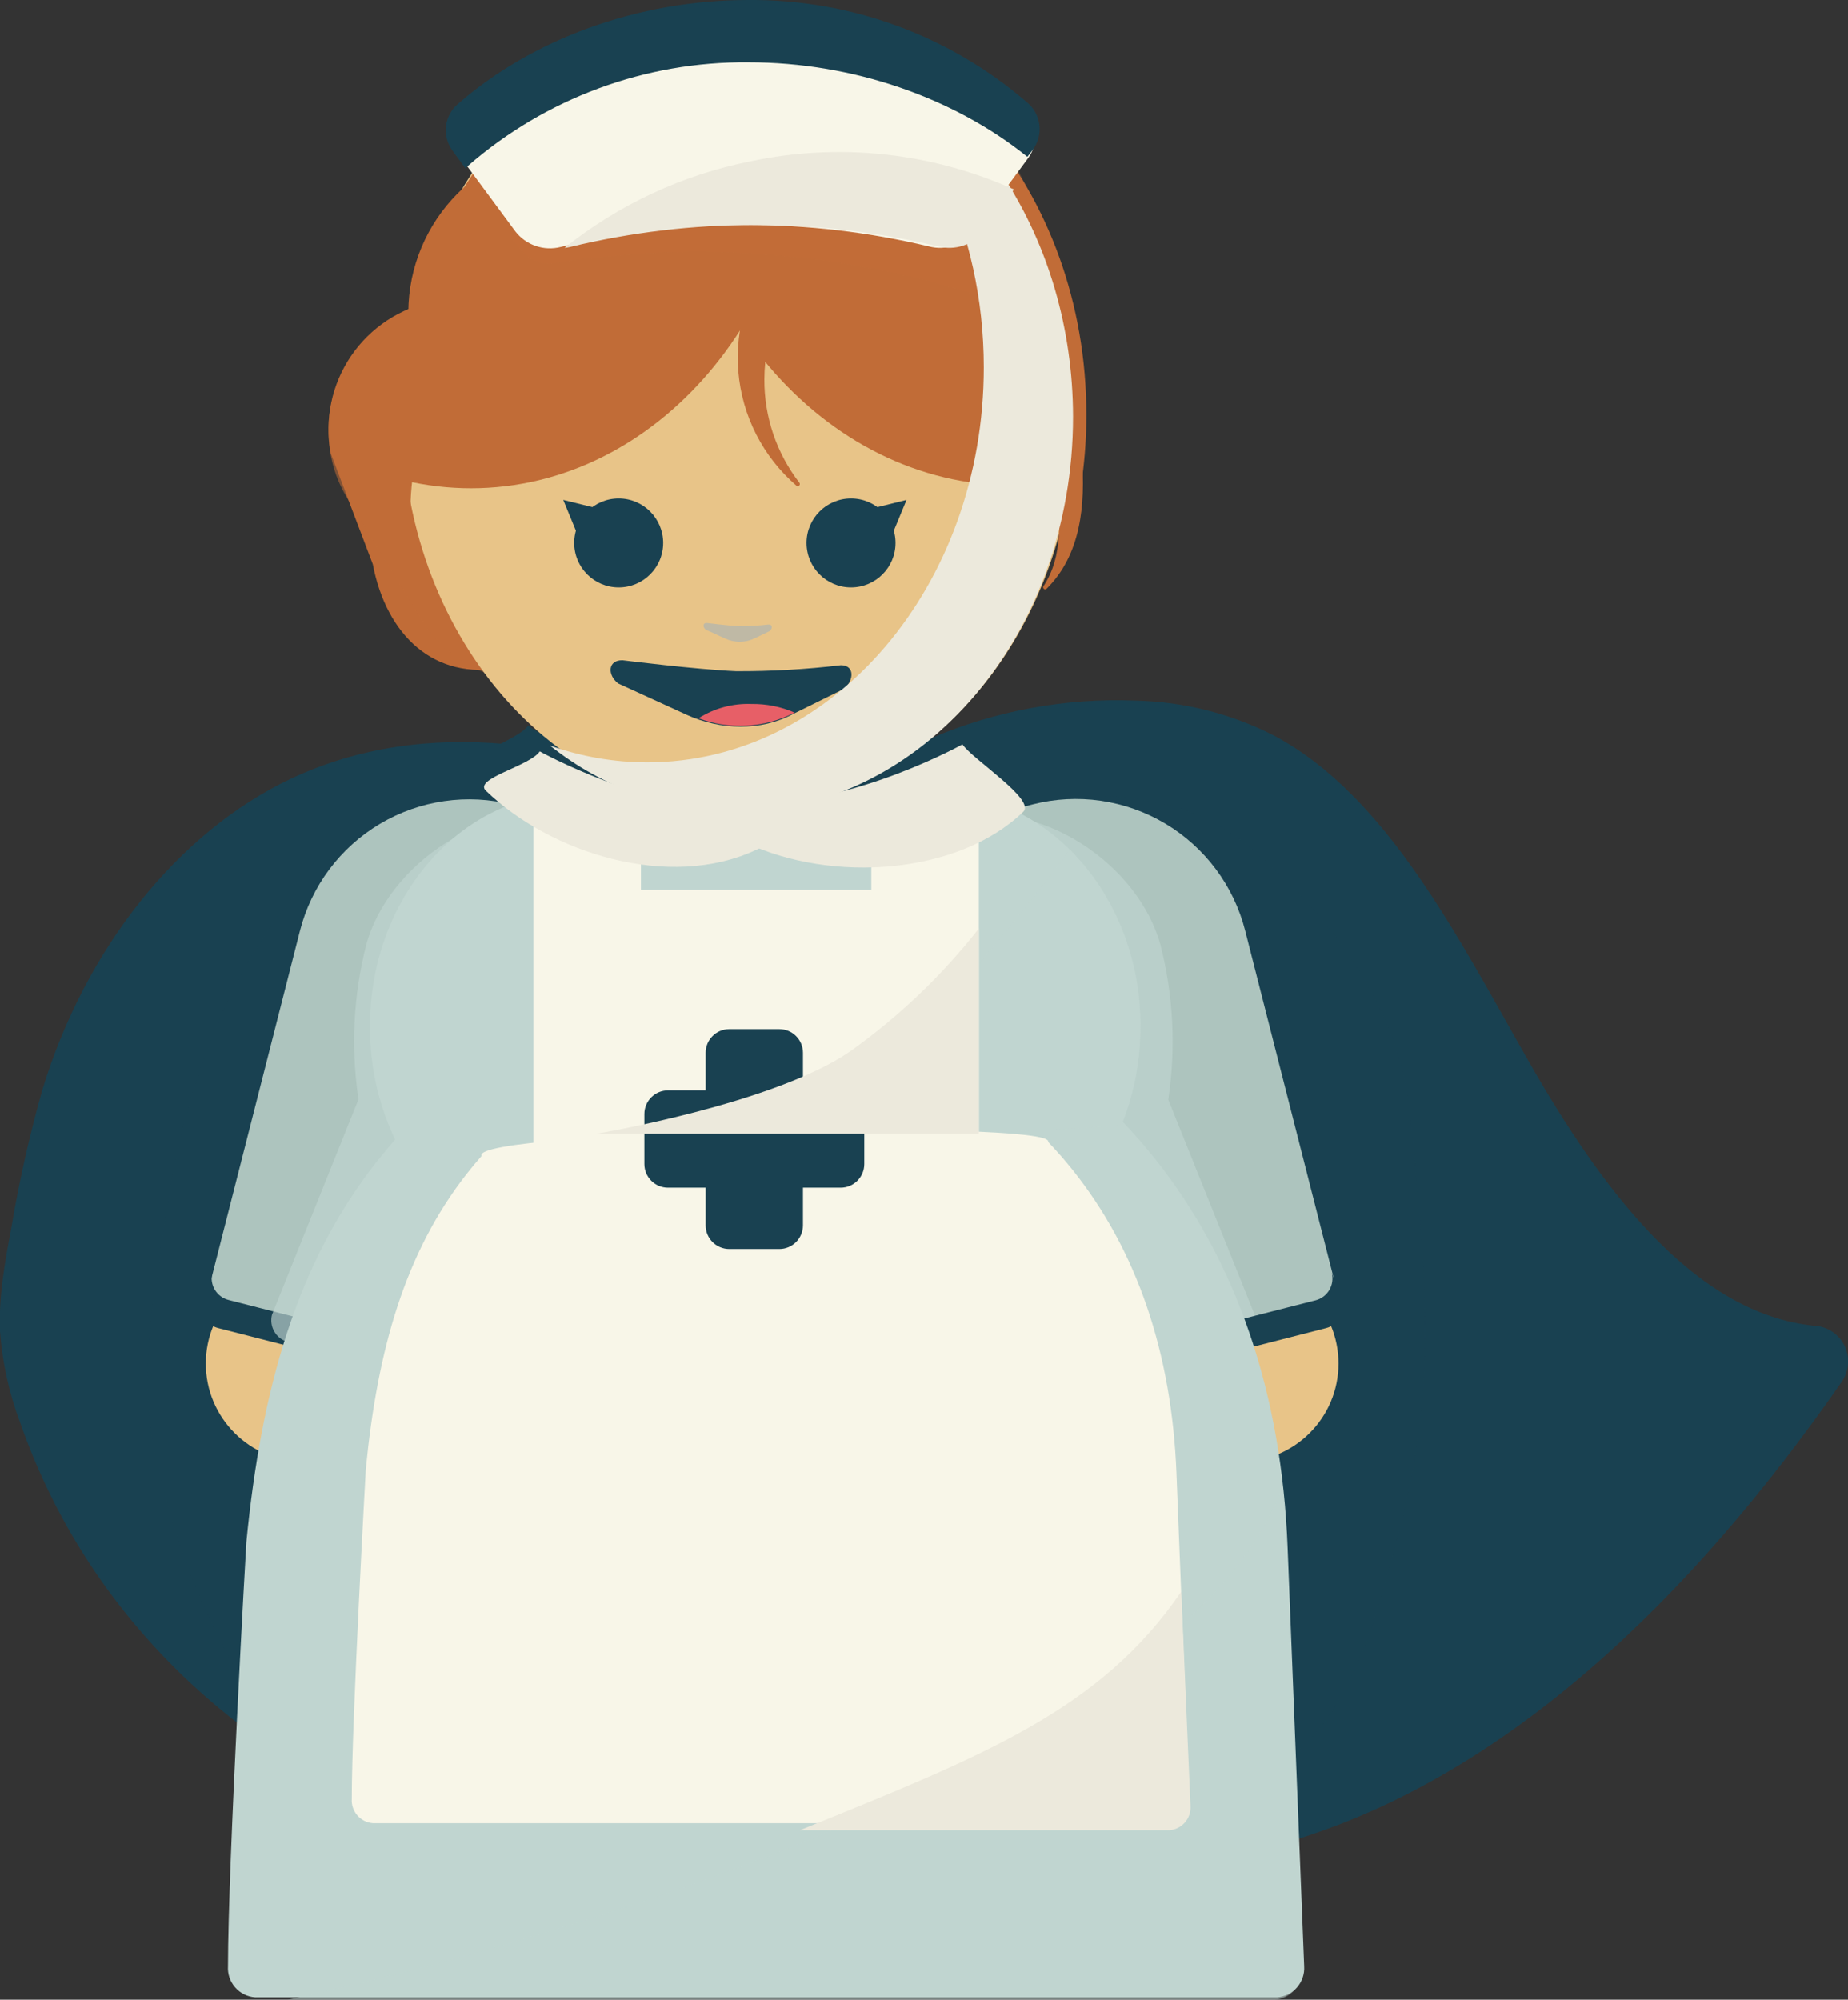 <svg width="281" height="304" viewBox="0 0 281 304" fill="none" xmlns="http://www.w3.org/2000/svg">
<rect x="0" y="0" width="281" height="304" fill="#333333" stroke="none"/>
<g clip-path="url(#clip0)">
<path d="M109.654 121.813C88.559 112.981 65.086 108.565 44.194 118.4C27.123 126.475 12.953 144.181 6.413 165.771C4.473 172.647 2.906 179.622 1.718 186.667C0.747 191.861 -0.224 197.12 9.9767e-05 202.4C0.349 207.1 1.366 211.726 3.02 216.139C13.988 247.701 39.052 268.576 65.299 277.845C91.547 287.115 119.278 286.379 146.529 285.685C163.024 285.237 179.605 284.789 195.727 280.053C229.017 270.261 257.281 242.816 280.019 210.101C280.564 209.333 280.9 208.437 280.993 207.5C281.087 206.563 280.936 205.618 280.553 204.757C280.171 203.897 279.572 203.15 278.814 202.591C278.056 202.032 277.166 201.679 276.231 201.568H276.092C257.537 199.819 243.346 180.437 232.453 161.355C221.559 142.272 210.889 120.992 193.753 111.84C187.196 108.483 179.961 106.659 172.595 106.507C161.963 106.091 151.372 108.044 141.588 112.224" fill="#194151"/>
<g style="mix-blend-mode:multiply" opacity="0.42">
<g style="mix-blend-mode:multiply" opacity="0.42">
<path d="M128.603 127.904C114.626 118.4 173.609 242.656 176.052 254.613C180.629 276.619 200.006 275.563 209.246 245.141C217.173 219.019 218.507 207.285 214.367 169.056C212.457 151.435 200.699 137.781 189.613 128.448C185.453 125.052 180.489 122.783 175.198 121.856C167.608 120.413 159.776 120.927 152.44 123.349" fill="#194151"/>
</g>
</g>
<g style="mix-blend-mode:multiply" opacity="0.42">
<g style="mix-blend-mode:multiply" opacity="0.42">
<path d="M101.662 130.88C86.383 122.048 69.428 117.632 54.352 127.488C41.975 135.563 31.764 153.269 27.048 174.859C25.565 181.632 24.605 188.725 23.644 195.776C22.787 200.962 22.373 206.211 22.407 211.467C22.638 216.108 23.353 220.712 24.541 225.205C32.479 256.768 50.586 277.643 69.567 286.912" fill="#194151"/>
</g>
</g>
<path d="M46.232 222.219C54.482 222.219 61.17 215.533 61.17 207.285C61.17 199.038 54.482 192.352 46.232 192.352C37.983 192.352 31.295 199.038 31.295 207.285C31.295 215.533 37.983 222.219 46.232 222.219Z" fill="#E8C488"/>
<path d="M77.856 122.323L86.128 124.429C92.956 126.168 98.814 130.547 102.412 136.603C106.011 142.659 107.055 149.897 105.316 156.723L90.987 212.964C90.764 213.839 90.203 214.589 89.427 215.05C88.65 215.511 87.723 215.645 86.848 215.422L33.733 201.897C32.858 201.674 32.108 201.113 31.647 200.337C31.186 199.561 31.052 198.634 31.275 197.76L45.605 141.518C47.344 134.692 51.724 128.836 57.782 125.239C63.84 121.641 71.08 120.597 77.908 122.336L77.856 122.323Z" fill="#ADC4BE"/>
<path d="M30.686 197.739C30.463 198.614 30.596 199.543 31.056 200.32C31.516 201.098 32.265 201.662 33.141 201.888L86.255 215.467C87.13 215.684 88.056 215.547 88.831 215.085C89.606 214.624 90.168 213.876 90.395 213.003L91.088 210.304C90.674 210.712 90.163 211.008 89.603 211.165C89.044 211.322 88.453 211.334 87.887 211.2L34.741 197.621C33.866 197.395 33.116 196.832 32.656 196.054C32.196 195.276 32.063 194.348 32.287 193.472" fill="#194151"/>
<path d="M188.589 222.219C196.839 222.219 203.527 215.533 203.527 207.285C203.527 199.038 196.839 192.352 188.589 192.352C180.339 192.352 173.651 199.038 173.651 207.285C173.651 215.533 180.339 222.219 188.589 222.219Z" fill="#E8C488"/>
<path d="M201.148 201.882L148.043 215.404C147.169 215.627 146.241 215.493 145.465 215.032C144.689 214.571 144.128 213.821 143.905 212.946L129.57 156.684C128.709 153.304 128.522 149.788 129.02 146.336C129.519 142.883 130.692 139.563 132.474 136.564C134.256 133.566 136.611 130.947 139.405 128.858C142.199 126.769 145.377 125.251 148.758 124.39L157.03 122.284C160.411 121.423 163.928 121.236 167.382 121.734C170.835 122.232 174.156 123.406 177.156 125.187C180.155 126.968 182.775 129.323 184.864 132.116C186.953 134.909 188.472 138.086 189.333 141.466L203.666 197.718C203.888 198.593 203.755 199.52 203.294 200.296C202.833 201.072 202.082 201.633 201.207 201.856L201.148 201.882Z" fill="#ADC4BE"/>
<g style="mix-blend-mode:multiply" opacity="0.66">
<path d="M135.229 217.6L188.343 204.075C189.219 203.849 189.968 203.285 190.428 202.507C190.888 201.729 191.021 200.801 190.797 199.925L177.642 167.168C178.822 159.346 178.423 151.367 176.468 143.701C173.203 131.616 158.329 120.917 144.17 124.501L135.944 126.635C129.127 128.395 123.282 132.778 119.684 138.828C116.087 144.879 115.028 152.106 116.738 158.933L131.068 215.168C131.301 216.04 131.869 216.784 132.648 217.24C133.427 217.695 134.355 217.825 135.229 217.6Z" fill="#C0D5D0"/>
</g>
<path d="M79.799 101.493H76.599C65.929 103.531 58.727 96.459 56.689 85.781L50.287 68.917C49.322 63.774 50.431 58.458 53.371 54.128C56.311 49.798 60.844 46.806 65.982 45.803C71.13 44.839 76.451 45.951 80.782 48.894C85.114 51.838 88.105 56.375 89.103 61.515L92.305 78.389C94.353 89.067 90.48 99.467 79.799 101.493Z" fill="#C16C37"/>
<g style="mix-blend-mode:multiply" opacity="0.55">
<path d="M60.827 47.775L59.397 48.648C50.086 54.339 47.153 66.499 52.845 75.807L64.087 94.19C69.78 103.499 81.943 106.431 91.254 100.741L92.683 99.867C101.994 94.176 104.928 82.017 99.235 72.709L87.993 54.325C82.3 45.017 70.138 42.084 60.827 47.775Z" fill="#C16C37"/>
</g>
<g style="mix-blend-mode:multiply" opacity="0.66">
<path d="M96.924 217.6L43.81 204.021C42.935 203.795 42.185 203.232 41.725 202.454C41.265 201.676 41.133 200.748 41.356 199.872L54.512 167.115C53.331 159.293 53.73 151.313 55.686 143.648C58.951 131.563 73.824 120.864 87.983 124.448L96.21 126.581C103.027 128.341 108.871 132.724 112.469 138.775C116.067 144.825 117.126 152.052 115.415 158.88L101.064 215.083C100.958 215.52 100.767 215.932 100.501 216.295C100.235 216.658 99.901 216.965 99.516 217.199C99.132 217.433 98.705 217.589 98.26 217.657C97.816 217.726 97.362 217.707 96.924 217.6Z" fill="#C0D5D0"/>
</g>
<path d="M204.135 197.739C204.359 198.614 204.226 199.543 203.766 200.32C203.306 201.098 202.556 201.662 201.681 201.888L148.567 215.467C147.691 215.684 146.765 215.547 145.99 215.085C145.215 214.624 144.653 213.876 144.427 213.003L143.733 210.304C144.147 210.712 144.658 211.008 145.218 211.165C145.778 211.322 146.368 211.334 146.934 211.2L200.048 197.675C200.924 197.449 201.673 196.885 202.133 196.107C202.593 195.329 202.726 194.401 202.502 193.525" fill="#194151"/>
<path d="M198.309 298.933C198.38 300.1 197.988 301.247 197.22 302.127C196.451 303.007 195.367 303.55 194.201 303.637H38.785C37.614 303.553 36.523 303.008 35.752 302.123C34.98 301.238 34.59 300.084 34.666 298.912C34.666 283.349 37.43 234.677 37.462 234.432C39.734 211.147 45.091 192.171 57.169 176.747C58.122 175.545 59.093 174.375 60.082 173.237C57.549 167.928 56.243 162.117 56.262 156.235V155.936C56.262 136.512 70.133 120.619 86.98 120.619H142.688C159.578 120.619 173.406 136.512 173.406 155.936V156.235C173.407 161.128 172.496 165.979 170.717 170.539C172.392 172.288 173.982 174.123 175.519 176.032C188.077 191.744 194.884 211.819 195.791 235.296L198.309 298.933Z" fill="#C0D5D0"/>
<g style="mix-blend-mode:multiply" opacity="0.5">
<path d="M197.946 299.296C198.02 300.463 197.629 301.612 196.86 302.493C196.091 303.374 195.005 303.915 193.838 304H43.746C76.62 297.067 178.645 269.365 195.055 226.048L197.946 299.296Z" fill="#C0D5D0"/>
</g>
<g style="mix-blend-mode:multiply" opacity="0.49">
<path d="M120.366 171.637C136.371 165.152 162.704 129.152 162.704 129.152C166.258 132.819 169.035 137.165 170.869 141.931C172.702 146.696 173.554 151.783 173.374 156.885C173.294 161.55 172.406 166.166 170.749 170.528C172.467 172.235 119.374 172.8 120.366 171.637Z" fill="#C0D5D0"/>
</g>
<path d="M180.843 273.493C180.901 274.404 180.598 275.3 179.998 275.987C179.399 276.675 178.552 277.097 177.642 277.163H56.689C55.779 277.092 54.934 276.666 54.335 275.978C53.736 275.289 53.432 274.393 53.488 273.483C53.488 261.365 55.622 223.488 55.622 223.349C57.393 205.216 61.565 190.453 70.965 178.453C71.701 177.515 72.459 176.597 73.238 175.723C71.338 171.787 160.73 170.219 159.364 173.589C160.666 174.948 161.911 176.37 163.099 177.856C172.883 190.08 178.175 205.707 178.89 223.979L180.843 273.493Z" fill="#F8F6E8"/>
<path d="M132.487 114.485V135.285H97.458V114.485L81.112 115.552V175.552H148.844V115.552L132.487 114.485Z" fill="#F8F6E8"/>
<path d="M110.049 120.288C124.143 120.288 125.456 120.085 112.183 126.325C98.909 132.565 80.856 126.869 71.04 117.365C69.119 115.499 78.818 112.544 80.29 110.325C80.29 110.325 95.239 120.288 110.049 120.288Z" fill="#194151"/>
<path d="M116.941 119.221C102.846 119.221 101.545 119.019 114.807 125.259C128.07 131.499 147.201 130.069 157.028 120.565C158.948 118.699 149.249 112.544 147.777 110.325C147.777 110.325 131.751 119.221 116.941 119.221Z" fill="#194151"/>
<path d="M112.3 123.008C140.556 123.008 163.462 96.126 163.462 62.965C163.462 29.805 140.556 2.923 112.3 2.923C84.044 2.923 61.138 29.805 61.138 62.965C61.138 96.126 84.044 123.008 112.3 123.008Z" fill="#E8C488"/>
<path d="M132.999 49.269C128.949 49.574 125.029 50.835 121.561 52.949C121.494 52.985 121.417 52.996 121.343 52.98C121.268 52.964 121.202 52.922 121.156 52.862C121.11 52.801 121.087 52.727 121.091 52.651C121.095 52.575 121.125 52.503 121.177 52.448C124.722 49.14 129.128 46.898 133.889 45.979C138.651 45.059 143.575 45.5 148.097 47.251C152.619 49.001 156.556 51.99 159.457 55.875C162.358 59.76 164.104 64.384 164.496 69.216C165.105 77.013 164.272 84.405 159.162 89.483C159.109 89.546 159.034 89.587 158.952 89.595C158.87 89.603 158.788 89.578 158.724 89.525C158.66 89.473 158.62 89.398 158.612 89.316C158.604 89.234 158.629 89.152 158.681 89.088C161.712 84.501 161.168 78.763 160.709 72.864C160.439 69.496 159.509 66.214 157.97 63.205C156.432 60.196 154.316 57.52 151.743 55.329C149.169 53.138 146.19 51.475 142.974 50.435C139.758 49.396 136.368 48.999 132.999 49.269Z" fill="#C16C37"/>
<path d="M122.767 14.187C122.765 11.084 122.562 7.984 122.159 4.907C118.841 4.119 115.443 3.718 112.033 3.712C83.769 3.712 60.818 30.592 60.818 63.755C60.818 66.858 61.024 69.959 61.437 73.035C64.772 73.827 68.188 74.228 71.616 74.229C99.859 74.229 122.767 47.349 122.767 14.187Z" fill="#C16C37"/>
<path d="M101.598 12.171C101.596 8.985 101.806 5.803 102.227 2.645C105.65 1.832 109.155 1.42 112.673 1.419C141.674 1.419 165.19 29.013 165.19 63.061C165.192 66.247 164.981 69.429 164.56 72.587C161.138 73.4 157.632 73.812 154.115 73.813C125.114 73.813 101.598 46.219 101.598 12.171Z" fill="#C16C37"/>
<path d="M94.076 89.301C97.812 89.301 100.84 86.274 100.84 82.539C100.84 78.804 97.812 75.776 94.076 75.776C90.34 75.776 87.311 78.804 87.311 82.539C87.311 86.274 90.34 89.301 94.076 89.301Z" fill="#194151"/>
<path d="M87.738 81.088L85.647 76L92.123 77.6L87.738 81.088Z" fill="#194151"/>
<path d="M129.404 89.301C133.14 89.301 136.168 86.274 136.168 82.539C136.168 78.804 133.14 75.776 129.404 75.776C125.668 75.776 122.639 78.804 122.639 82.539C122.639 86.274 125.668 89.301 129.404 89.301Z" fill="#194151"/>
<path d="M135.741 81.088L137.843 76L131.367 77.6L135.741 81.088Z" fill="#194151"/>
<path d="M141.909 32C145.986 31.986 150.009 32.94 153.645 34.784C153.715 34.829 153.799 34.845 153.88 34.828C153.961 34.811 154.032 34.763 154.077 34.693C154.123 34.624 154.139 34.54 154.122 34.459C154.105 34.378 154.056 34.307 153.987 34.261C148.721 30.052 142.013 28.077 135.306 28.76C128.599 29.444 122.427 32.731 118.119 37.916C113.811 43.1 111.71 49.768 112.268 56.485C112.826 63.202 115.998 69.431 121.102 73.835C121.163 73.883 121.239 73.907 121.316 73.903C121.393 73.9 121.466 73.869 121.522 73.815C121.578 73.762 121.612 73.691 121.62 73.614C121.627 73.537 121.606 73.46 121.561 73.397C118.079 68.902 116.201 63.371 116.226 57.685C116.238 50.879 118.947 44.353 123.76 39.539C128.574 34.725 135.1 32.014 141.909 32Z" fill="#C16C37"/>
<path d="M98.888 27.733C102.726 29.035 106.2 31.228 109.024 34.133C109.075 34.199 109.15 34.241 109.232 34.251C109.314 34.261 109.397 34.238 109.462 34.187C109.527 34.136 109.569 34.061 109.579 33.979C109.589 33.897 109.566 33.815 109.515 33.749C105.904 28.076 100.213 24.043 93.663 22.513C87.112 20.984 80.223 22.08 74.472 25.567C68.72 29.055 64.564 34.656 62.893 41.169C61.223 47.683 62.171 54.593 65.534 60.416C65.568 60.498 65.633 60.563 65.715 60.597C65.797 60.631 65.889 60.631 65.972 60.597C66.054 60.563 66.119 60.498 66.153 60.416C66.187 60.334 66.187 60.242 66.153 60.16C64.624 55.613 64.401 50.729 65.508 46.062C66.616 41.394 69.01 37.13 72.418 33.754C75.826 30.378 80.113 28.024 84.792 26.96C89.471 25.896 94.354 26.164 98.888 27.733Z" fill="#C16C37"/>
<path d="M91.547 46.837C95.565 47.425 99.386 48.957 102.697 51.307C102.762 51.35 102.84 51.368 102.918 51.358C102.995 51.348 103.066 51.31 103.117 51.251C103.168 51.192 103.196 51.116 103.195 51.038C103.195 50.96 103.165 50.885 103.113 50.827C99.807 47.27 95.564 44.718 90.873 43.464C86.181 42.21 81.23 42.304 76.59 43.737C71.949 45.17 67.807 47.883 64.64 51.563C61.472 55.244 59.408 59.743 58.684 64.544C57.542 72.267 58.919 80.107 63.688 85.568C63.742 85.619 63.812 85.649 63.885 85.654C63.959 85.659 64.032 85.639 64.093 85.596C64.153 85.554 64.197 85.491 64.216 85.42C64.236 85.349 64.23 85.273 64.2 85.205C61.49 80.416 62.44 74.336 63.304 68.48C65.417 54.4 77.452 44.8 91.547 46.837Z" fill="#C16C37"/>
<path d="M104.404 108.661L93.98 103.893C92.315 102.571 92.422 100.32 94.673 100.373C94.673 100.373 105.866 101.781 111.926 102.037C117.25 102.061 122.57 101.758 127.856 101.131C129.99 101.131 129.841 103.403 128.39 104.693L120.569 108.555C115.714 111.157 109.579 111.019 104.404 108.661Z" fill="#194151"/>
<g style="mix-blend-mode:multiply">
<path d="M110.251 97.067L107.296 95.712C106.826 95.339 106.858 94.645 107.498 94.709C107.498 94.709 110.699 95.115 112.385 95.189C113.894 95.197 115.401 95.112 116.899 94.933C117.507 94.933 117.453 95.573 117.048 95.936L114.818 97.003C114.111 97.358 113.333 97.549 112.542 97.559C111.751 97.571 110.968 97.402 110.251 97.067Z" fill="#BFB9A5"/>
</g>
<g style="mix-blend-mode:multiply" opacity="0.5">
<g style="mix-blend-mode:multiply" opacity="0.5">
<path d="M116.941 38.731C127.759 39.552 138.442 41.647 148.769 44.971C151.725 45.931 157.124 36.587 159.012 34.4L154.606 25.419C156.74 22.987 77.506 35.744 77.506 35.744C79.031 38.208 81.091 40.533 84.153 40.075C94.99 38.325 105.997 37.874 116.941 38.731Z" fill="#C16C37"/>
</g>
</g>
<g style="mix-blend-mode:multiply">
<g style="mix-blend-mode:multiply">
<path d="M112.897 123.125C126.992 123.125 128.294 122.933 115.031 129.173C101.769 135.413 83.705 129.707 73.878 120.203C71.957 118.347 80.589 116.459 82.072 114.229C82.072 114.229 98.088 123.125 112.897 123.125Z" fill="#ECE9DC"/>
</g>
</g>
<g style="mix-blend-mode:multiply">
<g style="mix-blend-mode:multiply">
<path d="M115.522 122.059C101.427 122.059 100.115 121.867 113.388 128.107C126.661 134.347 145.782 132.907 155.598 123.403C157.518 121.547 147.82 115.392 146.347 113.163C146.347 113.163 130.332 122.059 115.522 122.059Z" fill="#ECE9DC"/>
</g>
</g>
<path d="M118.499 156.448H110.891C108.906 156.448 107.296 158.058 107.296 160.043V186.283C107.296 188.268 108.906 189.877 110.891 189.877H118.499C120.485 189.877 122.095 188.268 122.095 186.283V160.043C122.095 158.058 120.485 156.448 118.499 156.448Z" fill="#194151"/>
<path d="M97.981 169.355V176.96C97.981 178.945 99.591 180.555 101.577 180.555H127.824C129.81 180.555 131.42 178.945 131.42 176.96V169.355C131.42 167.369 129.81 165.76 127.824 165.76H101.577C99.591 165.76 97.981 167.369 97.981 169.355Z" fill="#194151"/>
<g style="mix-blend-mode:multiply">
<g style="mix-blend-mode:multiply">
<path d="M126.768 5.856C140.521 16.619 149.591 34.987 149.591 55.851C149.591 89.013 126.693 115.893 98.429 115.893C93.382 115.894 88.373 115.028 83.619 113.333C91.662 119.774 101.643 123.315 111.948 123.381C140.201 123.381 163.163 96.491 163.163 63.339C163.109 36.267 147.798 13.312 126.768 5.856Z" fill="#ECE9DC"/>
</g>
</g>
<path d="M113.41 34.197C122.785 34.191 132.128 35.286 141.247 37.462C142.485 37.789 143.792 37.75 145.008 37.348C146.224 36.947 147.298 36.2 148.097 35.2L156.355 24.011C157.15 22.948 157.502 21.618 157.336 20.302C157.171 18.985 156.502 17.784 155.47 16.95C143.712 7.034 128.792 1.654 113.41 1.781C97.911 1.641 82.882 7.095 71.082 17.141C70.061 17.979 69.402 19.179 69.243 20.49C69.084 21.802 69.437 23.124 70.229 24.181L78.38 35.2C79.174 36.216 80.246 36.98 81.467 37.396C82.687 37.813 84.002 37.865 85.252 37.547C94.471 35.316 103.924 34.192 113.41 34.197Z" fill="#F8F6E8"/>
<g style="mix-blend-mode:multiply">
<g style="mix-blend-mode:multiply">
<path d="M114.839 34.197C124.214 34.191 133.557 35.287 142.677 37.461C143.915 37.788 145.221 37.748 146.437 37.346C147.653 36.945 148.726 36.199 149.527 35.2L154.179 28.8C141.601 23.159 127.554 21.664 114.071 24.533C103.744 26.599 94.063 31.109 85.839 37.685C86.122 37.654 86.403 37.608 86.681 37.547C95.901 35.316 105.353 34.191 114.839 34.197Z" fill="#ECE9DC"/>
</g>
</g>
<path d="M113.794 9.472C129.798 9.472 145.141 14.923 156.217 23.84L157.038 22.773C157.852 21.686 158.213 20.325 158.046 18.977C157.879 17.629 157.197 16.398 156.142 15.541C144.377 5.4 129.327 -0.123 113.794 6.05406e-05C96.914 6.05406e-05 80.898 6.005 69.706 15.733C68.658 16.591 67.982 17.819 67.819 19.163C67.656 20.507 68.019 21.861 68.831 22.944L70.784 25.6C70.912 25.472 71.018 25.333 71.168 25.205C82.974 14.927 98.138 9.33 113.794 9.472Z" fill="#194151"/>
<g style="mix-blend-mode:multiply">
<g style="mix-blend-mode:multiply">
<path d="M129.286 159.819C117.72 167.819 90.693 172.352 90.693 172.352H148.844V141.152C143.252 148.278 136.666 154.565 129.286 159.819Z" fill="#ECE9DC"/>
</g>
</g>
<path d="M106.207 109.195C108.538 110.07 111.026 110.453 113.512 110.319C115.999 110.185 118.431 109.537 120.654 108.416L120.825 108.331C118.752 107.432 116.512 106.984 114.252 107.019C111.412 106.913 108.607 107.671 106.207 109.195Z" fill="#E75F67"/>
<g style="mix-blend-mode:multiply">
<path d="M181.024 274.56C181.08 275.47 180.775 276.364 180.176 277.051C179.577 277.738 178.732 278.161 177.823 278.229H121.636C149.74 266.848 167.345 259.915 179.616 241.963L181.024 274.56Z" fill="#ECE9DC"/>
</g>
</g>
<defs>
<clipPath id="clip0">
<rect width="281" height="304" fill="white"/>
</clipPath>
</defs>
</svg>
